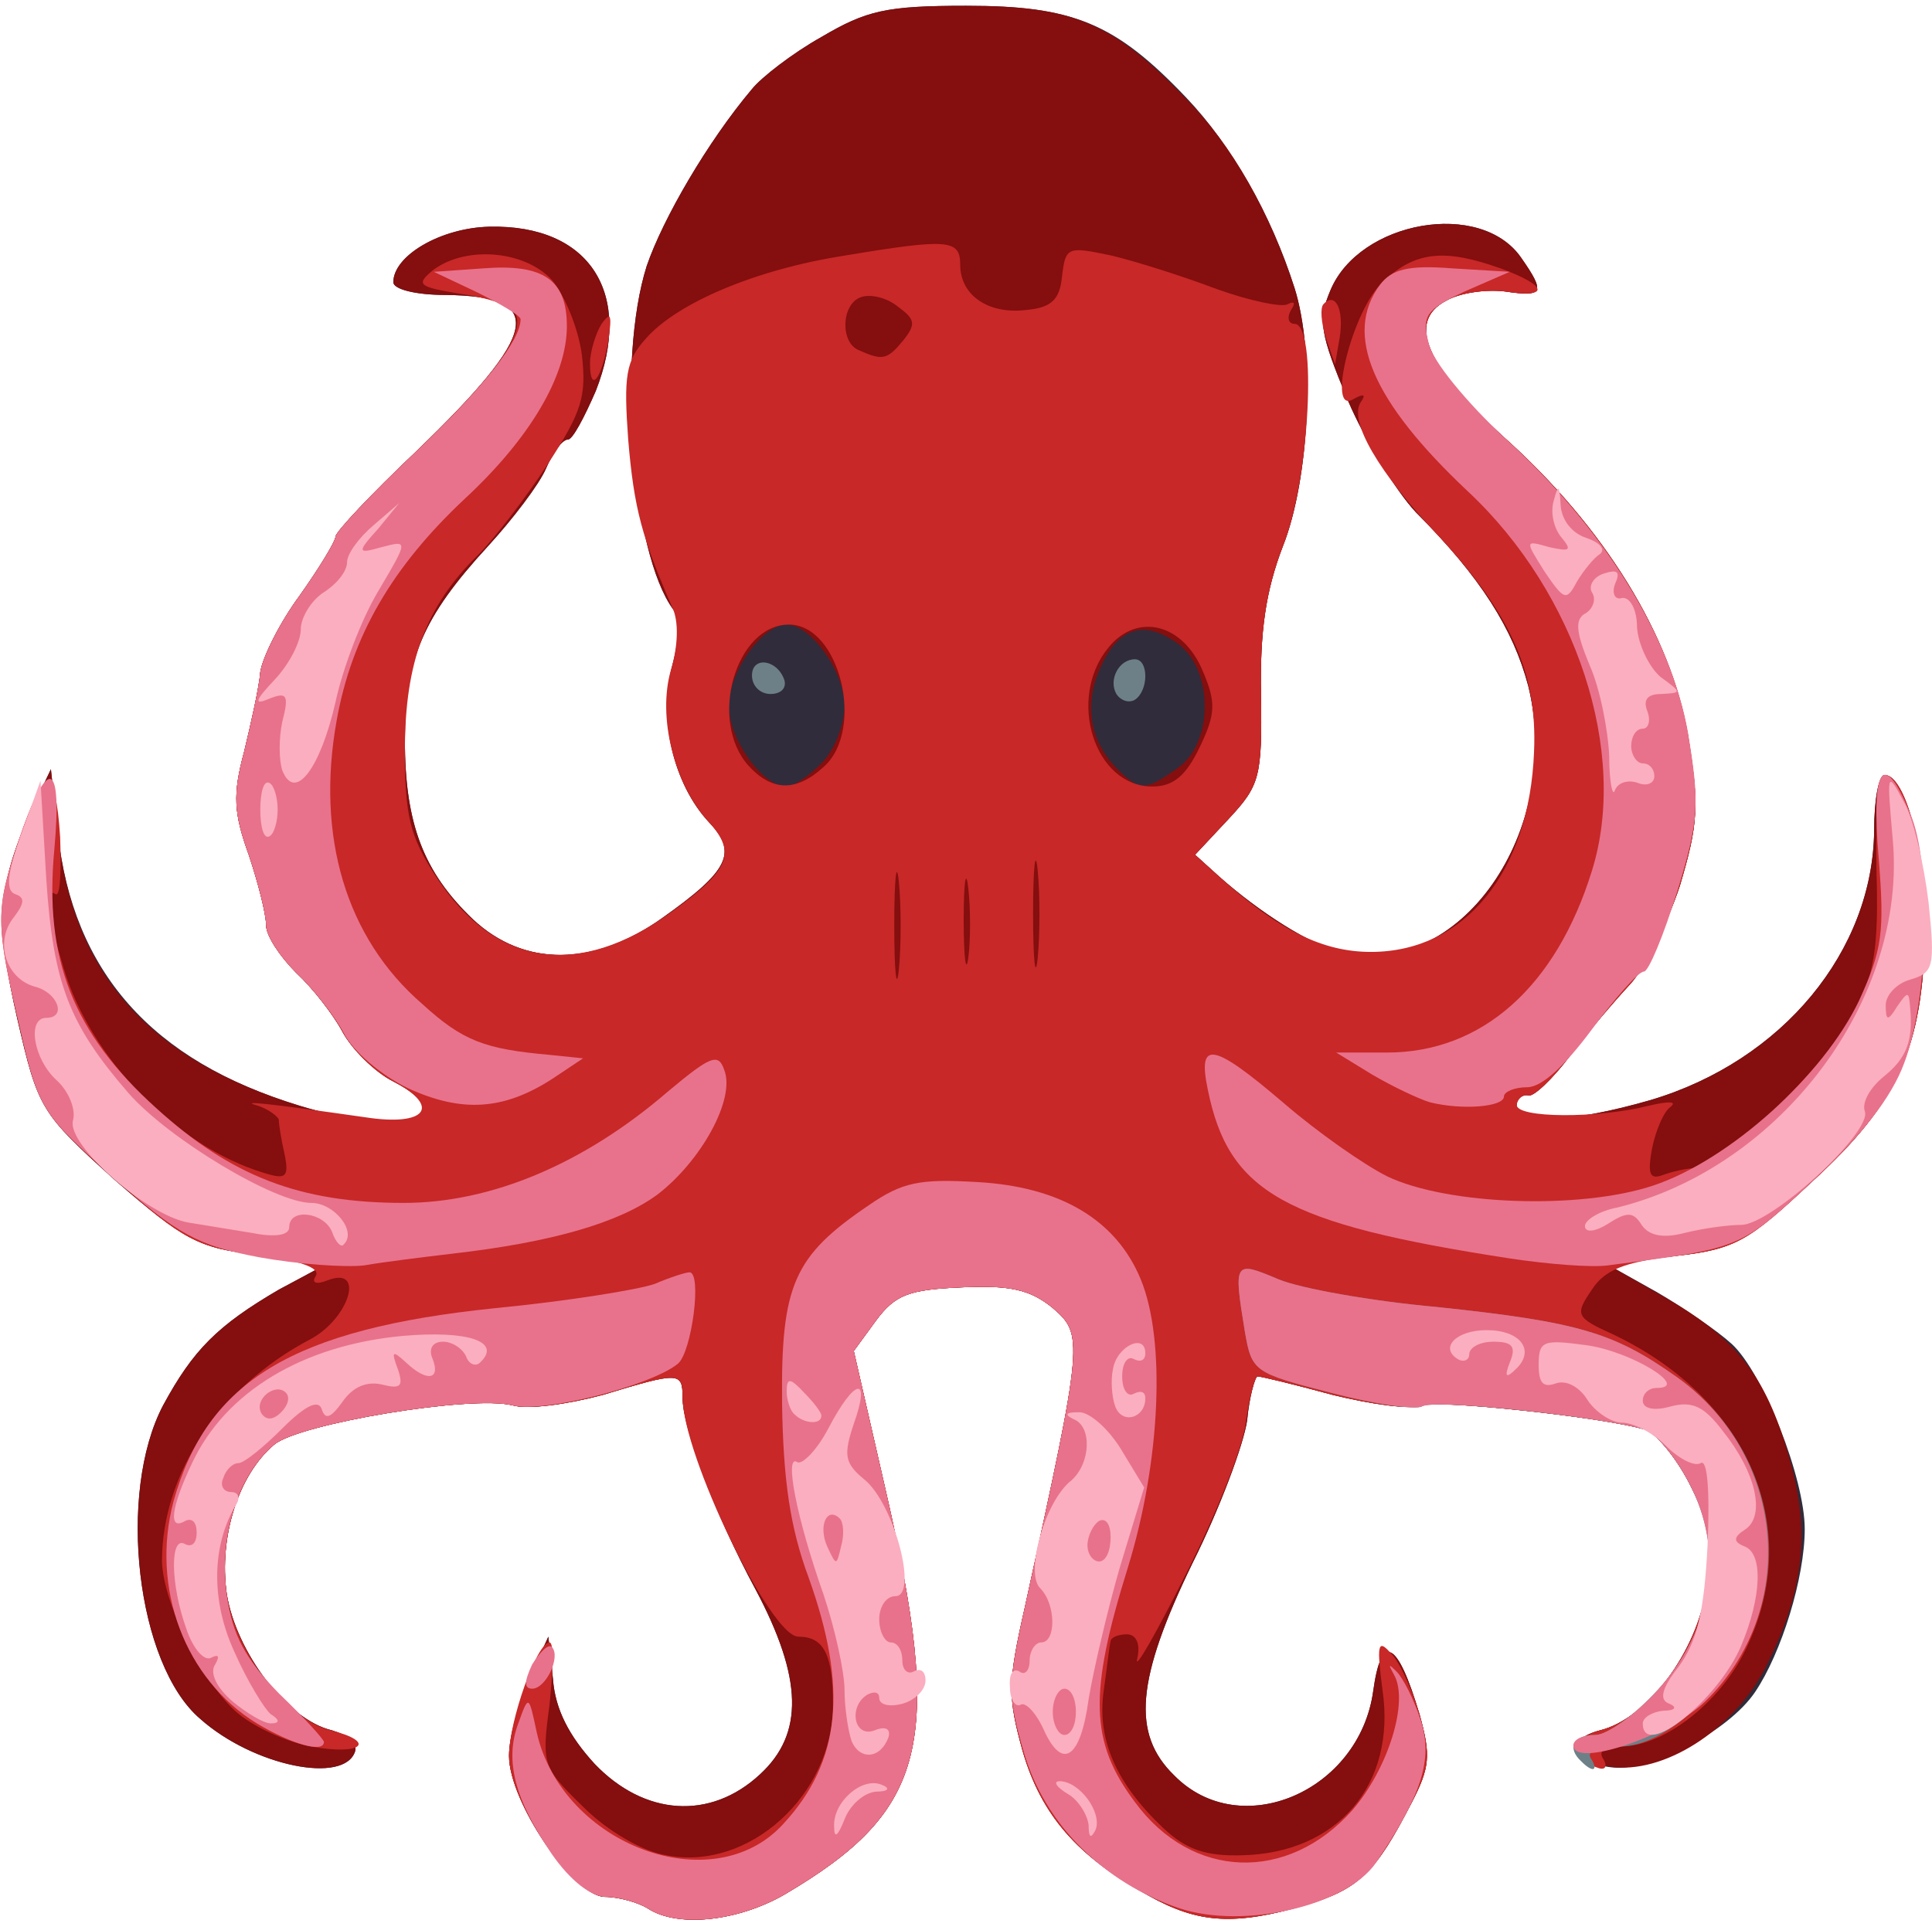 <!DOCTYPE svg PUBLIC "-//W3C//DTD SVG 20010904//EN" "http://www.w3.org/TR/2001/REC-SVG-20010904/DTD/svg10.dtd">
<svg version="1.0" xmlns="http://www.w3.org/2000/svg" width="167px" height="166px" viewBox="0 0 1670 1660" preserveAspectRatio="xMidYMid meet">
<g id="layer101" fill="#302c3b" stroke="none">
<path d="M560 1650 c-8 -5 -25 -10 -37 -10 -27 0 -83 -82 -83 -122 0 -16 8 -45 17 -66 l17 -37 4 37 c2 26 14 49 36 73 43 45 100 49 143 9 38 -35 37 -83 -4 -160 -35 -65 -63 -139 -63 -166 0 -22 -3 -22 -69 -2 -30 8 -65 13 -78 9 -36 -9 -185 16 -206 34 -31 26 -48 80 -41 129 8 50 52 109 91 118 13 4 22 11 20 18 -9 29 -88 13 -134 -28 -55 -47 -72 -195 -32 -271 26 -48 47 -69 100 -100 l41 -22 -59 -8 c-52 -6 -64 -13 -124 -65 -64 -58 -66 -61 -84 -139 -19 -83 -17 -115 11 -178 l18 -38 6 55 c13 120 81 197 209 236 85 26 143 11 81 -21 -16 -8 -36 -28 -44 -43 -8 -15 -26 -38 -40 -51 -14 -14 -26 -32 -26 -41 0 -10 -7 -37 -15 -61 -13 -36 -14 -52 -4 -89 6 -25 13 -56 14 -69 2 -13 17 -43 34 -66 17 -24 31 -47 31 -51 0 -4 31 -37 69 -73 108 -104 114 -135 26 -136 -26 0 -45 -5 -45 -11 0 -23 41 -47 83 -48 87 -2 125 58 92 142 -10 23 -20 42 -24 42 -5 0 -13 11 -19 25 -6 14 -29 44 -50 67 -57 62 -72 98 -72 168 0 72 16 114 59 155 44 41 104 41 163 -1 58 -41 66 -57 41 -83 -31 -33 -44 -90 -32 -135 6 -22 7 -42 1 -49 -36 -49 -49 -215 -23 -297 14 -41 53 -108 91 -153 8 -10 35 -31 60 -45 39 -23 56 -27 125 -27 93 0 129 15 190 79 40 42 74 102 94 165 18 57 13 165 -10 223 -15 39 -20 74 -19 129 1 71 -1 78 -28 107 l-29 31 21 19 c35 31 79 59 105 65 102 25 193 -104 162 -230 -13 -49 -41 -94 -97 -150 -17 -18 -44 -62 -59 -97 -24 -58 -26 -69 -15 -95 25 -60 130 -79 165 -28 21 30 19 34 -14 29 -16 -2 -39 1 -51 8 -34 18 -18 56 50 118 87 78 144 171 159 257 10 62 9 77 -7 131 -11 33 -30 71 -43 85 -13 14 -37 42 -52 62 -15 20 -32 36 -36 34 -5 -1 -10 3 -10 8 -3 18 47 16 116 -4 114 -34 192 -129 193 -233 0 -27 4 -48 9 -48 18 0 36 68 35 135 -2 101 -23 148 -97 216 -57 53 -67 59 -120 65 l-58 7 43 24 c24 14 53 34 65 45 27 25 63 116 63 160 0 42 -20 107 -43 141 -23 34 -90 69 -124 65 -35 -4 -40 -24 -10 -32 41 -10 84 -68 92 -123 5 -40 2 -58 -15 -91 -12 -23 -29 -43 -38 -46 -37 -11 -180 -26 -194 -21 -9 4 -43 -1 -76 -9 -33 -9 -62 -16 -65 -16 -2 0 -7 17 -9 38 -3 21 -24 77 -47 123 -49 101 -53 148 -16 184 57 58 160 14 172 -73 7 -51 21 -44 40 20 10 36 9 46 -7 77 -31 60 -45 74 -91 88 -62 18 -93 16 -136 -8 -62 -34 -93 -70 -109 -125 -13 -47 -13 -59 2 -125 51 -233 51 -235 23 -259 -19 -15 -36 -19 -78 -17 -45 2 -57 6 -74 29 l-19 26 27 118 c51 221 37 279 -87 352 -40 23 -92 29 -118 12z"/>
</g>
<g id="layer102" fill="#850e0e" stroke="none">
<path d="M560 1650 c-8 -5 -25 -10 -37 -10 -27 0 -83 -82 -83 -122 0 -16 8 -45 17 -66 l17 -37 4 37 c2 26 14 49 36 73 43 45 100 49 143 9 38 -35 37 -83 -4 -160 -35 -65 -63 -139 -63 -166 0 -22 -3 -22 -69 -2 -30 8 -65 13 -78 9 -36 -9 -185 16 -206 34 -31 26 -48 80 -41 129 8 50 52 109 91 118 13 4 22 11 20 18 -9 29 -88 13 -134 -28 -55 -47 -72 -195 -32 -271 26 -48 47 -69 100 -100 l41 -22 -59 -8 c-52 -6 -64 -13 -124 -65 -64 -58 -66 -61 -84 -139 -19 -83 -17 -115 11 -178 l18 -38 6 55 c13 122 79 196 209 236 85 26 143 11 81 -21 -16 -8 -36 -28 -44 -43 -8 -15 -26 -38 -40 -51 -14 -14 -26 -32 -26 -41 0 -10 -7 -37 -15 -61 -13 -36 -14 -52 -4 -89 6 -25 13 -56 14 -69 2 -13 17 -43 34 -66 17 -24 31 -47 31 -51 0 -4 31 -37 69 -73 108 -104 114 -135 26 -136 -26 0 -45 -5 -45 -11 0 -23 41 -47 83 -48 87 -2 125 58 92 142 -10 23 -20 42 -24 42 -5 0 -13 11 -19 25 -6 14 -29 44 -50 67 -57 62 -72 98 -72 168 0 72 16 114 59 155 44 41 104 41 163 -1 58 -41 66 -57 41 -83 -31 -33 -44 -90 -32 -135 6 -22 7 -42 1 -49 -36 -49 -49 -215 -23 -297 14 -41 53 -108 91 -153 8 -10 35 -31 60 -45 39 -23 56 -27 125 -27 92 0 126 14 189 79 41 41 74 100 95 165 18 57 13 165 -10 223 -15 39 -20 74 -19 129 1 71 -1 78 -28 107 l-29 31 21 19 c35 31 79 59 105 65 102 25 193 -104 162 -230 -13 -49 -41 -94 -97 -150 -17 -18 -44 -62 -59 -97 -24 -58 -26 -69 -15 -95 25 -60 130 -79 165 -28 21 30 19 34 -14 29 -16 -2 -39 1 -51 8 -34 18 -18 56 50 118 87 78 144 171 159 257 10 62 9 77 -7 131 -11 33 -30 71 -43 85 -13 14 -37 42 -52 62 -15 20 -32 36 -36 34 -5 -1 -10 3 -10 8 -3 18 47 16 116 -4 114 -34 192 -129 193 -233 0 -27 4 -48 9 -48 18 0 36 68 35 135 -2 101 -23 148 -97 216 -57 53 -67 59 -120 65 l-58 7 49 28 c63 36 88 68 108 137 19 65 14 115 -18 180 -26 54 -85 94 -132 90 -37 -4 -45 -24 -13 -32 41 -10 84 -68 92 -123 5 -40 2 -58 -15 -91 -12 -23 -29 -43 -38 -46 -37 -11 -180 -26 -194 -21 -9 4 -43 -1 -76 -9 -33 -9 -62 -16 -65 -16 -2 0 -7 17 -9 38 -3 21 -24 77 -47 123 -49 101 -53 148 -16 184 57 58 160 14 172 -73 7 -51 21 -44 40 20 10 36 9 46 -7 77 -31 60 -45 74 -91 88 -62 18 -93 16 -136 -8 -62 -34 -93 -70 -109 -125 -13 -47 -13 -59 2 -125 51 -233 51 -235 23 -259 -19 -15 -36 -19 -78 -17 -45 2 -57 6 -74 29 l-19 26 27 118 c51 221 37 279 -87 352 -40 23 -92 29 -118 12z m150 -990 c11 -11 20 -33 20 -50 0 -29 -29 -70 -50 -70 -21 0 -50 41 -50 70 0 29 29 70 50 70 6 0 19 -9 30 -20z m308 4 c32 -22 31 -88 -2 -109 -29 -20 -51 -11 -66 25 -13 31 -7 62 16 85 19 19 24 19 52 -1z"/>
</g>
<g id="layer103" fill="#c82828" stroke="none">
<path d="M560 1650 c-8 -5 -25 -10 -37 -10 -27 0 -83 -82 -83 -122 0 -30 24 -98 35 -98 4 0 3 24 0 54 -7 52 -6 54 30 89 20 20 51 38 71 41 71 14 144 -52 144 -130 0 -44 -8 -59 -30 -59 -24 0 -100 -157 -100 -207 0 -22 -3 -22 -69 -2 -30 8 -65 13 -78 9 -36 -9 -185 16 -206 34 -31 26 -48 80 -41 129 7 50 52 109 90 118 40 10 27 22 -17 14 -22 -4 -52 -18 -66 -31 -30 -28 -62 -94 -63 -129 0 -76 50 -151 128 -192 34 -18 48 -64 15 -51 -10 4 -14 2 -10 -4 4 -7 -14 -13 -50 -18 -52 -6 -65 -13 -123 -65 -63 -56 -67 -62 -83 -132 -21 -89 -21 -102 -1 -161 22 -65 32 -66 36 -3 1 30 0 52 -4 49 -11 -6 -10 7 7 64 23 78 97 154 173 177 19 6 22 4 18 -16 -3 -13 -5 -26 -5 -30 -1 -3 -9 -9 -18 -12 -18 -5 9 -2 93 10 52 8 66 -9 24 -31 -16 -8 -36 -28 -44 -43 -8 -15 -26 -38 -40 -51 -14 -14 -26 -32 -26 -41 0 -10 -7 -37 -15 -61 -13 -36 -14 -52 -4 -89 6 -25 13 -56 14 -69 2 -13 17 -43 34 -66 17 -24 31 -47 31 -51 0 -4 31 -37 69 -73 71 -68 96 -104 86 -121 -3 -6 -25 -13 -47 -16 -37 -6 -39 -8 -23 -21 29 -21 79 -16 102 9 11 13 23 42 26 65 4 36 0 49 -30 95 -19 29 -46 64 -60 78 -45 44 -63 93 -63 168 0 57 4 75 27 110 51 78 123 89 204 30 50 -36 56 -51 31 -78 -29 -32 -44 -90 -32 -131 6 -20 7 -42 1 -54 -26 -60 -33 -85 -38 -145 -4 -55 -2 -68 15 -87 27 -31 95 -60 172 -72 90 -15 100 -14 100 8 0 26 24 43 57 39 22 -2 29 -9 31 -29 3 -26 5 -26 43 -18 21 5 62 18 91 29 28 10 56 16 61 13 6 -3 7 -1 3 5 -4 7 -2 12 3 12 20 0 13 135 -10 192 -15 39 -20 74 -19 129 1 71 -1 78 -28 107 l-29 31 21 19 c52 47 90 65 131 65 81 0 137 -69 141 -173 3 -68 -20 -119 -82 -186 -53 -56 -78 -100 -68 -116 5 -7 3 -8 -6 -3 -24 15 -1 -78 26 -102 28 -26 53 -28 101 -11 41 15 43 26 4 20 -16 -2 -39 1 -51 8 -34 18 -18 56 50 118 87 78 144 171 159 257 10 62 9 77 -7 131 -11 33 -30 71 -43 85 -13 14 -37 42 -52 62 -15 20 -32 36 -36 34 -5 -1 -9 3 -10 8 -1 12 71 12 114 1 17 -4 25 -4 19 1 -6 4 -13 21 -16 36 -4 22 -2 27 9 23 8 -3 21 -6 28 -6 22 0 115 -90 138 -134 17 -34 21 -56 19 -123 -1 -46 2 -83 7 -83 18 0 36 67 35 135 -2 101 -23 148 -97 216 -56 53 -67 59 -119 65 -44 5 -61 12 -72 29 -15 22 -14 24 19 39 117 56 165 168 114 272 -22 46 -71 84 -108 84 -14 0 -20 4 -15 11 4 7 1 10 -6 7 -24 -8 -22 -25 3 -32 41 -10 84 -68 92 -123 5 -40 2 -58 -15 -91 -12 -23 -29 -43 -38 -46 -37 -11 -180 -26 -194 -21 -9 4 -43 -1 -76 -9 -33 -9 -62 -16 -65 -16 -2 0 -7 17 -10 39 -2 21 -26 81 -52 132 -26 52 -45 85 -42 73 3 -13 -1 -21 -9 -21 -8 0 -14 3 -14 6 -1 3 -3 22 -6 43 -6 42 11 80 51 118 20 19 37 25 69 24 82 -2 133 -61 121 -143 -5 -38 -4 -44 6 -33 8 7 19 31 26 54 10 36 9 46 -7 77 -31 60 -45 74 -91 88 -62 18 -93 16 -136 -8 -62 -34 -93 -70 -109 -125 -13 -47 -13 -59 2 -125 51 -233 51 -235 23 -259 -19 -15 -36 -19 -78 -17 -45 2 -57 6 -74 29 l-19 26 27 118 c51 221 37 279 -87 352 -40 23 -92 29 -118 12z m217 -887 c-2 -21 -4 -4 -4 37 0 41 2 58 4 38 2 -21 2 -55 0 -75z m120 -10 c-2 -21 -4 -4 -4 37 0 41 2 58 4 38 2 -21 2 -55 0 -75z m-60 15 c-2 -18 -4 -6 -4 27 0 33 2 48 4 33 2 -15 2 -42 0 -60z m-125 -105 c36 -32 14 -123 -30 -123 -46 0 -70 83 -35 122 20 22 41 23 65 1z m325 -17 c14 -29 14 -39 3 -65 -17 -42 -57 -52 -82 -21 -36 44 -12 120 38 120 18 0 29 -9 41 -34z m-256 -352 c11 -14 10 -18 -5 -29 -10 -8 -24 -11 -32 -8 -17 6 -18 40 -1 46 20 9 24 8 38 -9z"/>
<path d="M510 314 c0 -10 5 -26 10 -34 8 -11 9 -8 6 14 -6 34 -16 47 -16 20z"/>
<path d="M1146 292 c-4 -13 -5 -26 -2 -29 10 -11 18 4 14 29 l-4 23 -8 -23z"/>
</g>
<g id="layer104" fill="#6d8088" stroke="none">
<path d="M1367 1523 c-13 -12 -7 -23 12 -23 10 0 34 -17 54 -39 48 -53 58 -120 27 -179 -12 -23 -29 -43 -38 -46 -38 -11 -183 -27 -193 -20 -6 3 -41 -2 -79 -12 -66 -17 -68 -18 -74 -53 -10 -61 -9 -61 29 -45 19 8 81 19 137 24 123 13 153 22 208 61 97 70 106 206 18 284 -26 24 -48 35 -69 35 -17 0 -28 4 -24 10 7 11 2 13 -8 3z"/>
<path d="M965 600 c-7 -12 2 -30 16 -30 12 0 12 27 0 35 -5 3 -12 1 -16 -5z"/>
<path d="M650 584 c0 -17 22 -14 28 4 2 7 -3 12 -12 12 -9 0 -16 -7 -16 -16z"/>
</g>
<g id="layer105" fill="#e8728b" stroke="none">
<path d="M560 1650 c-8 -5 -25 -10 -36 -10 -13 0 -31 -14 -47 -37 -32 -47 -41 -81 -29 -113 9 -25 9 -25 16 8 22 97 152 146 213 79 50 -54 56 -118 22 -213 -16 -43 -22 -84 -23 -151 -1 -102 10 -127 75 -171 29 -20 44 -23 94 -20 72 4 120 33 141 84 22 53 17 158 -11 249 -34 109 -33 151 6 203 49 67 132 70 188 7 31 -36 49 -94 36 -117 -5 -9 -5 -10 2 -3 6 6 15 24 21 42 11 34 1 65 -39 124 -26 37 -114 57 -169 39 -66 -22 -117 -73 -135 -135 -14 -48 -14 -59 1 -126 51 -233 51 -235 23 -259 -19 -15 -36 -19 -78 -17 -45 2 -57 6 -74 29 l-19 26 27 118 c51 221 37 279 -87 352 -40 23 -92 29 -118 12z"/>
<path d="M1360 1509 c0 -5 8 -9 19 -9 10 0 34 -17 54 -39 48 -53 58 -120 27 -179 -12 -23 -29 -43 -38 -46 -38 -11 -183 -27 -193 -20 -6 3 -41 -2 -79 -12 -66 -17 -68 -18 -74 -53 -10 -61 -9 -61 29 -45 19 8 81 19 137 24 123 13 153 22 208 61 94 68 105 201 24 280 -31 30 -114 58 -114 38z"/>
<path d="M222 1490 c-62 -38 -92 -117 -72 -192 29 -104 103 -149 278 -167 62 -6 124 -16 138 -21 14 -6 27 -10 30 -10 11 0 2 69 -10 79 -23 19 -117 43 -143 36 -36 -9 -185 16 -206 34 -32 27 -48 80 -41 130 5 35 16 55 45 85 22 21 39 40 39 42 0 10 -28 2 -58 -16z"/>
<path d="M460 1439 c7 -11 14 -18 17 -15 8 8 -5 36 -17 36 -7 0 -7 -6 0 -21z"/>
<path d="M224 1087 c-53 -10 -71 -20 -126 -69 -61 -54 -65 -59 -81 -130 -21 -89 -21 -102 -1 -161 25 -74 38 -71 31 7 -9 95 16 159 88 224 65 59 124 82 214 82 76 0 156 -34 228 -96 37 -31 44 -34 49 -19 10 25 -20 79 -58 108 -33 24 -90 41 -178 51 -25 3 -58 7 -75 10 -16 2 -58 -1 -91 -7z"/>
<path d="M1305 1088 c-195 -30 -243 -57 -261 -146 -9 -43 4 -41 66 12 29 25 69 53 89 63 52 25 167 29 230 8 66 -22 147 -95 178 -160 20 -44 22 -59 17 -122 -7 -80 4 -96 27 -40 19 43 16 161 -5 216 -11 30 -37 63 -79 102 -63 59 -62 58 -177 73 -14 2 -52 -1 -85 -6z"/>
<path d="M353 941 c-23 -11 -48 -32 -56 -48 -8 -15 -27 -39 -41 -52 -14 -14 -26 -32 -26 -41 0 -10 -7 -37 -15 -61 -13 -36 -14 -52 -4 -89 6 -25 13 -56 14 -69 2 -13 17 -43 34 -66 17 -24 31 -47 31 -51 0 -4 31 -37 69 -73 60 -57 91 -97 91 -115 0 -3 -17 -13 -37 -23 l-38 -18 43 -3 c52 -4 72 10 72 50 0 43 -32 97 -88 149 -63 59 -98 119 -111 192 -18 100 8 188 74 245 35 32 54 39 110 44 l29 3 -27 18 c-42 27 -78 29 -124 8z"/>
<path d="M1236 953 c-10 -3 -33 -14 -50 -24 l-31 -19 44 0 c82 0 146 -57 177 -157 32 -102 -13 -240 -107 -328 -83 -78 -108 -136 -76 -179 10 -13 24 -17 62 -14 l50 3 -39 17 c-34 16 -37 21 -31 45 3 15 33 51 65 81 85 77 144 171 159 255 10 61 10 75 -9 137 -12 39 -25 70 -29 70 -5 0 -25 23 -45 50 -23 31 -43 50 -56 50 -11 0 -20 4 -20 8 0 9 -36 12 -64 5z"/>
</g>
<g id="layer106" fill="#fbaebf" stroke="none">
<path d="M721 1579 c-1 -21 24 -43 41 -36 8 3 6 6 -5 6 -10 1 -22 11 -27 24 -6 15 -9 17 -9 6z"/>
<path d="M941 1578 c-1 -9 -9 -22 -18 -27 -10 -6 -13 -11 -7 -11 17 0 37 27 31 42 -4 8 -6 7 -6 -4z"/>
<path d="M736 1505 c-3 -9 -6 -29 -6 -44 0 -15 -8 -52 -18 -82 -24 -68 -34 -122 -23 -115 4 3 17 -10 27 -29 23 -44 37 -46 22 -4 -9 27 -8 34 9 48 26 21 47 101 27 101 -8 0 -14 9 -14 20 0 11 5 20 10 20 6 0 10 7 10 16 0 8 5 12 10 9 6 -3 10 0 10 8 0 8 -9 17 -20 20 -11 3 -20 1 -20 -5 0 -5 -4 -6 -10 -3 -17 10 -12 38 6 31 10 -4 14 -1 12 6 -7 19 -25 20 -32 3z m-10 -192 c-11 -11 -19 6 -11 24 8 17 8 17 12 0 3 -10 2 -21 -1 -24z"/>
<path d="M902 1495 c-7 -15 -16 -24 -20 -21 -4 2 -9 -4 -9 -15 -1 -11 2 -17 8 -14 5 4 9 -1 9 -9 0 -9 5 -16 10 -16 13 0 13 -33 -1 -47 -13 -13 4 -75 27 -93 17 -15 18 -47 2 -53 -8 -4 -7 -6 4 -6 9 -1 26 14 37 32 l20 33 -21 69 c-11 38 -23 90 -27 114 -7 52 -23 62 -39 26z m28 -15 c0 -11 -4 -20 -10 -20 -5 0 -10 9 -10 20 0 11 5 20 10 20 6 0 10 -9 10 -20z m30 -151 c0 -11 -4 -17 -10 -14 -5 3 -10 13 -10 21 0 8 5 14 10 14 6 0 10 -9 10 -21z"/>
<path d="M1420 1490 c0 -5 8 -10 18 -11 10 0 12 -3 5 -6 -9 -3 -7 -13 8 -32 16 -22 22 -47 25 -105 2 -46 0 -75 -6 -71 -5 3 -18 -3 -30 -15 -11 -11 -28 -20 -38 -20 -9 0 -23 -9 -30 -20 -7 -11 -18 -17 -27 -14 -11 4 -15 0 -15 -16 0 -21 4 -22 41 -17 38 5 91 37 61 37 -7 0 -12 5 -12 11 0 7 10 9 24 5 19 -5 29 0 45 21 29 36 37 73 20 85 -11 7 -11 11 -1 15 16 6 15 43 -3 86 -20 47 -85 99 -85 67z"/>
<path d="M201 1471 c-14 -12 -20 -25 -15 -32 4 -7 3 -9 -3 -6 -6 4 -16 -7 -22 -25 -14 -39 -14 -81 -1 -73 6 3 10 -1 10 -10 0 -9 -4 -13 -10 -10 -15 9 -12 -12 6 -50 29 -62 96 -102 182 -110 57 -5 86 5 67 23 -4 4 -10 1 -12 -5 -3 -7 -12 -13 -20 -13 -9 0 -13 6 -9 15 7 18 -5 20 -23 3 -12 -11 -13 -10 -7 6 5 15 2 17 -14 13 -13 -3 -25 2 -34 15 -10 14 -15 16 -18 6 -3 -8 -14 -3 -34 17 -16 16 -33 30 -38 30 -5 0 -11 6 -13 13 -3 6 0 12 7 12 6 0 8 5 4 11 -21 35 -22 83 -1 128 11 25 26 49 31 53 8 5 8 8 0 8 -6 0 -21 -9 -33 -19z m46 -267 c-9 -9 -28 6 -21 18 4 6 10 6 17 -1 6 -6 8 -13 4 -17z"/>
<path d="M687 1223 c-4 -3 -7 -13 -7 -20 0 -12 3 -12 15 1 8 8 15 17 15 20 0 8 -15 7 -23 -1z"/>
<path d="M964 1216 c-3 -8 -4 -23 -2 -32 3 -20 28 -32 28 -14 0 6 -4 8 -10 5 -5 -3 -10 3 -10 15 0 12 5 18 10 15 6 -3 10 -2 10 4 0 17 -20 23 -26 7z"/>
<path d="M1305 1178 c6 -14 2 -18 -14 -18 -12 0 -21 5 -21 11 0 5 -5 7 -10 4 -16 -10 -1 -25 25 -25 29 0 42 17 26 33 -9 9 -11 8 -6 -5z"/>
<path d="M287 1065 c-7 -17 -37 -21 -37 -4 0 7 -12 9 -32 5 -18 -3 -43 -7 -55 -9 -36 -6 -105 -67 -100 -88 3 -10 -4 -26 -14 -35 -20 -18 -26 -54 -9 -54 18 0 10 -22 -10 -27 -25 -7 -35 -39 -18 -60 9 -12 10 -17 1 -20 -8 -3 -7 -17 5 -51 l17 -47 5 85 c6 91 20 126 71 185 35 40 127 95 158 95 20 0 40 25 28 36 -2 3 -7 -2 -10 -11z"/>
<path d="M1370 1060 c0 -5 12 -13 28 -16 142 -35 251 -181 238 -319 -5 -57 -5 -59 9 -33 9 15 18 55 22 88 6 57 4 61 -16 67 -11 3 -21 13 -21 22 0 14 2 14 10 1 9 -13 10 -13 11 0 3 30 -3 45 -23 61 -11 9 -19 22 -16 30 6 18 -81 98 -107 98 -11 0 -33 3 -49 7 -19 5 -31 2 -37 -7 -7 -11 -12 -12 -29 -1 -11 7 -20 8 -20 2z"/>
<path d="M225 700 c0 -15 3 -26 8 -23 4 2 7 13 7 23 0 10 -3 21 -7 23 -5 3 -8 -8 -8 -23z"/>
<path d="M1391 654 c-1 -23 -8 -59 -17 -79 -12 -29 -13 -40 -3 -45 6 -4 9 -12 5 -18 -3 -5 1 -13 10 -16 12 -4 15 -2 10 9 -3 8 0 14 6 12 7 -1 13 10 13 25 1 15 10 34 20 43 19 14 19 14 1 15 -12 0 -16 5 -12 15 3 8 1 15 -4 15 -6 0 -10 7 -10 15 0 8 5 15 10 15 6 0 10 5 10 11 0 6 -6 9 -14 6 -8 -3 -17 -1 -20 6 -2 7 -5 -7 -5 -29z"/>
<path d="M244 666 c-3 -9 -3 -28 0 -42 6 -23 4 -26 -11 -20 -14 6 -13 2 5 -17 12 -13 22 -32 22 -43 0 -10 9 -25 20 -32 11 -7 20 -18 20 -26 0 -7 10 -21 23 -32 l22 -19 -18 22 c-19 21 -18 22 3 16 23 -6 23 -6 -3 38 -15 25 -31 68 -37 96 -13 57 -35 87 -46 59z"/>
<path d="M1335 494 c-17 -27 -17 -27 4 -21 18 4 20 3 11 -8 -7 -8 -10 -22 -7 -32 4 -15 5 -14 6 4 1 13 10 24 22 28 12 4 17 10 12 14 -5 3 -14 14 -20 24 -9 17 -11 16 -28 -9z"/>
</g>


</svg>